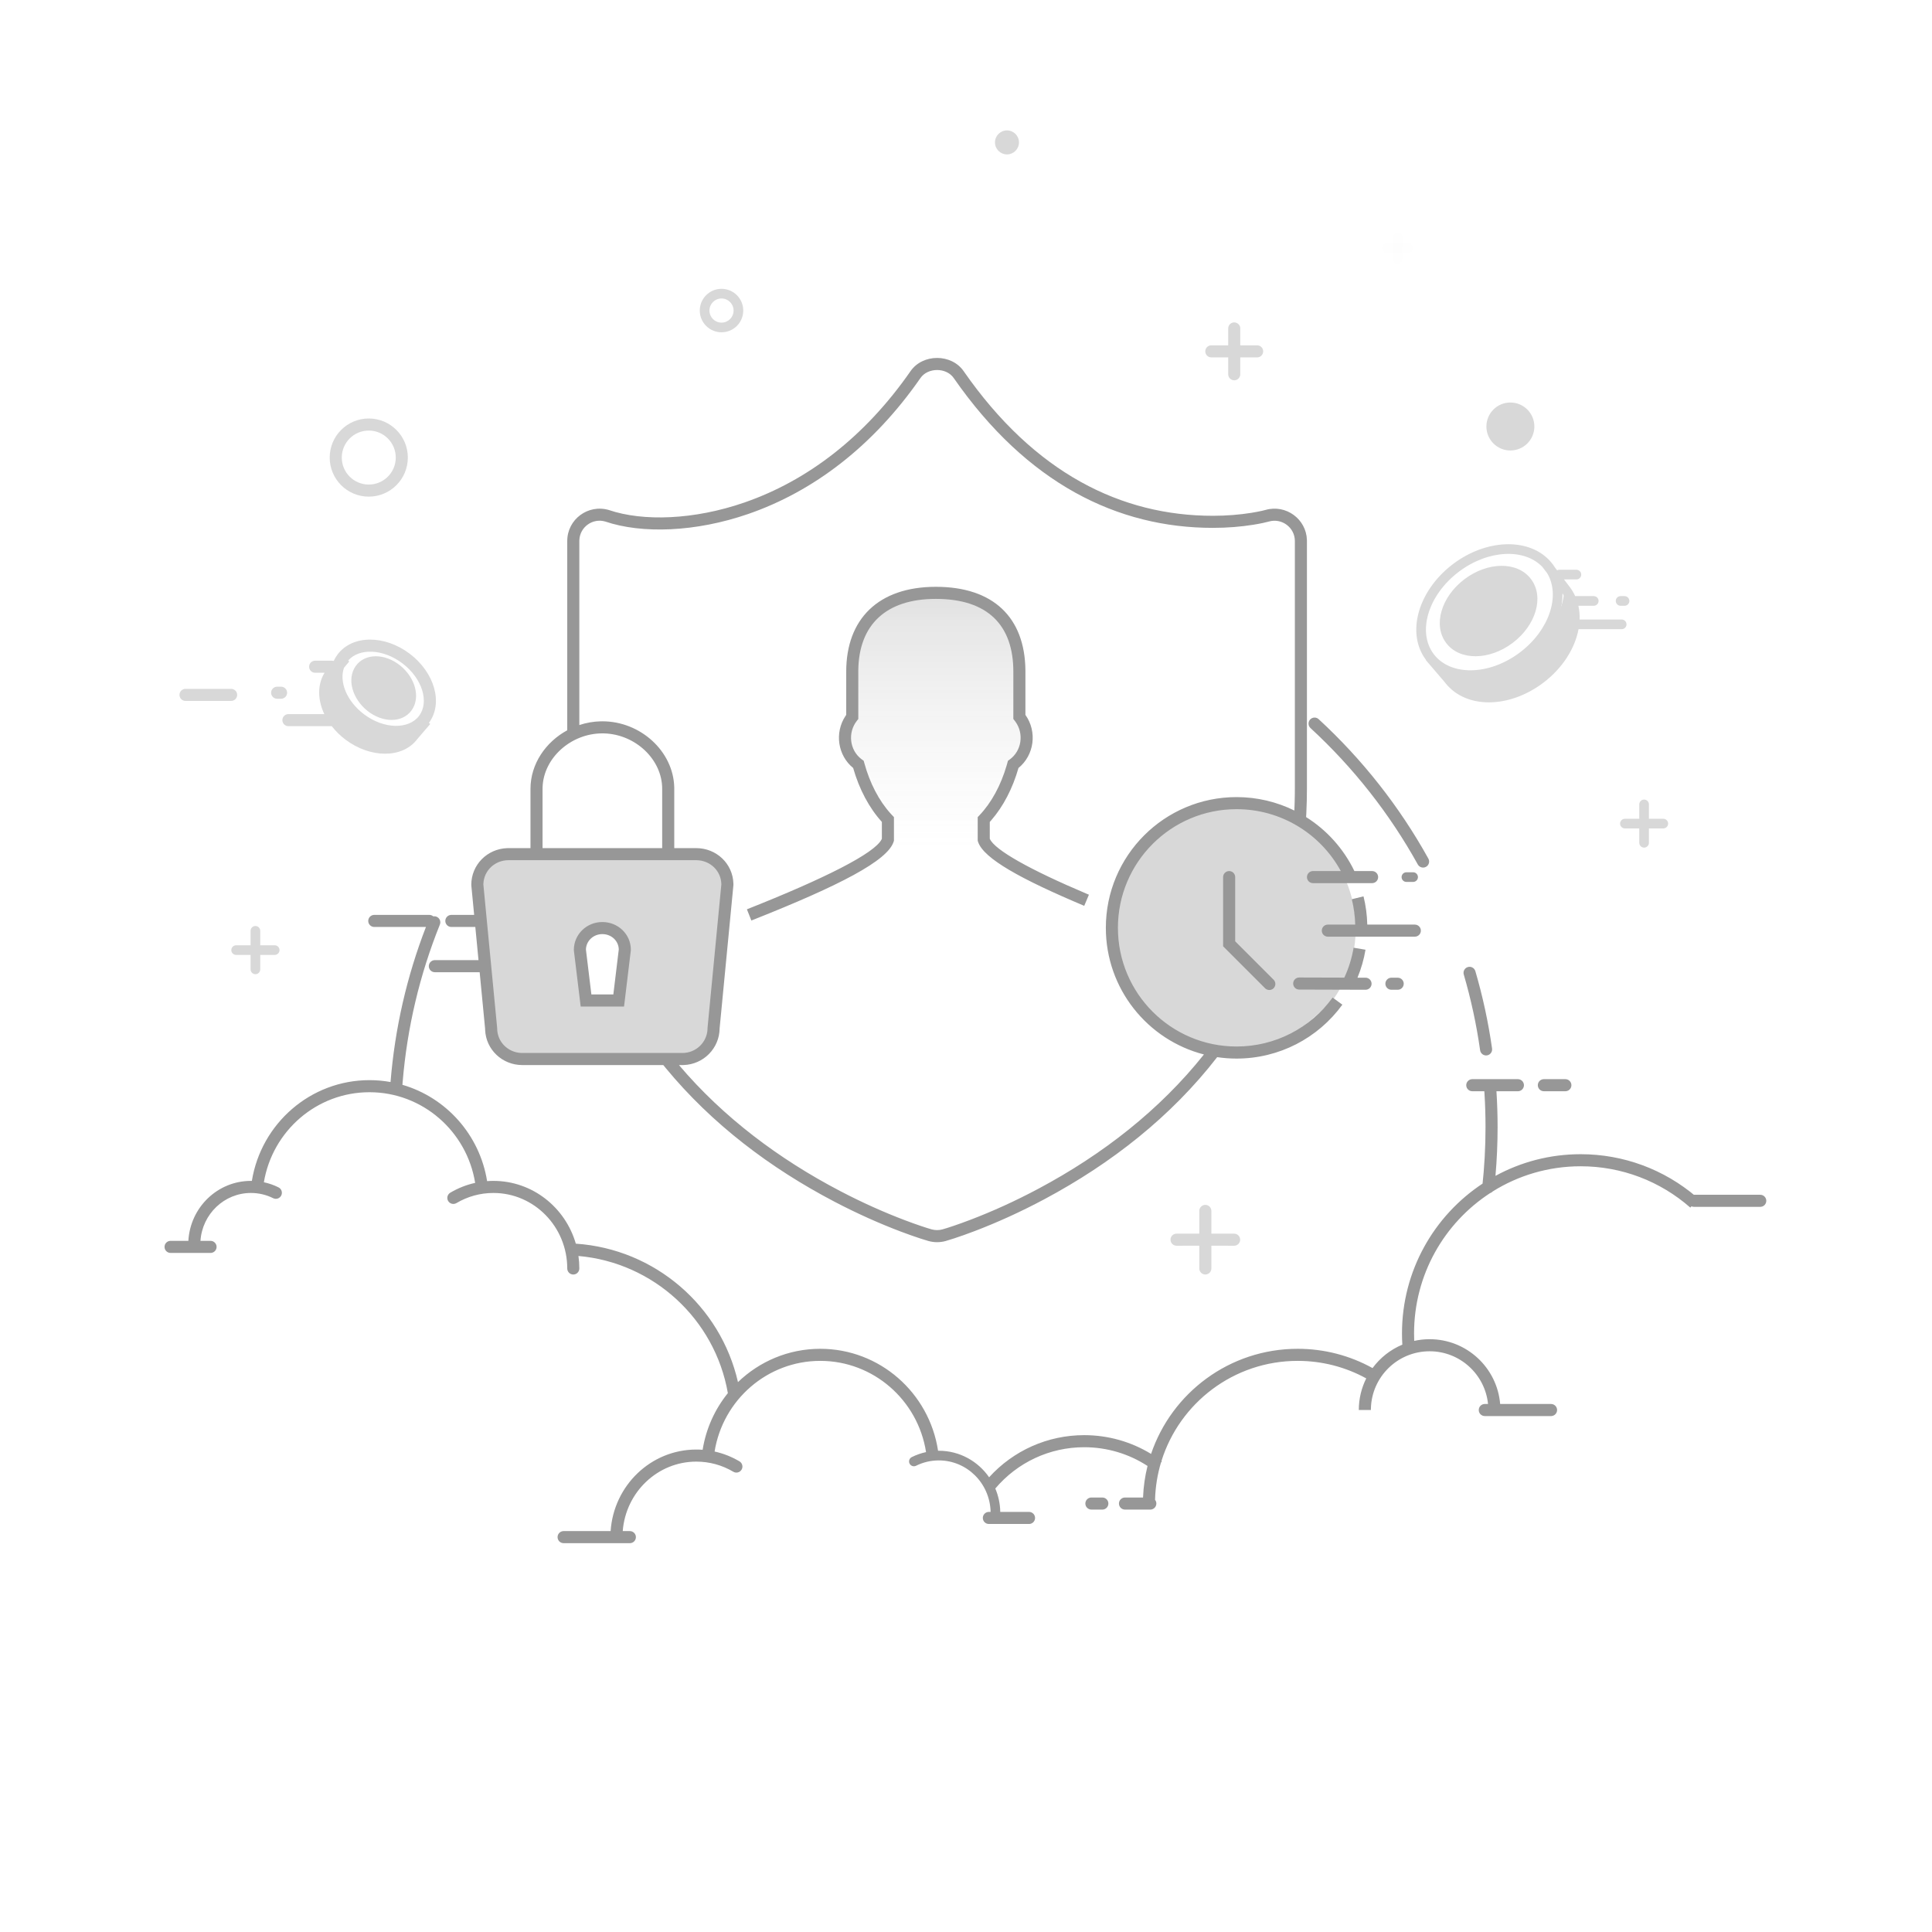 <svg width="400" height="400" viewBox="0 0 400 400" fill="none" xmlns="http://www.w3.org/2000/svg">
<rect width="400" height="400" fill="white"/>
<path d="M234.253 196.621V192.209C234.253 190.972 233.518 189.862 232.406 189.423C219.366 184.263 204.89 177.856 203.674 173.864V169.675C206.379 166.842 208.512 162.89 209.775 158.263C212.809 156.082 213.563 151.586 211.052 148.423V139.047C211.052 129.368 205.788 122.742 193.754 122.742C182.031 122.742 176.451 129.368 176.451 139.047V148.426C173.945 151.584 174.698 156.077 177.728 158.261C178.99 162.89 181.125 166.841 183.832 169.675V173.863C182.619 177.851 168.139 184.26 155.1 189.422C153.988 189.864 153.253 190.971 153.253 192.209V196.621L234.253 196.621Z" fill="url(#paint0_linear)" fill-opacity="0.3"/>
<path fill-rule="evenodd" clip-rule="evenodd" d="M276.144 206.776C281.676 198.821 282.364 188.006 277.027 179.124C269.788 167.076 254.206 163.147 242.223 170.347C230.24 177.547 226.394 193.15 233.633 205.198C237.994 212.455 245.381 216.766 253.186 217.474C258.451 217.436 262.471 216.771 265.246 215.478C268.022 214.185 271.654 211.284 276.144 206.776ZM279.017 203.852C280.194 201.553 281.036 199.055 281.48 196.421L279.017 203.852ZM281.841 192.099C281.841 189.954 281.579 187.87 281.086 185.877L281.841 192.099ZM144.137 176.843C147.698 176.843 150.598 179.604 150.598 183.165L147.74 212.845C147.74 216.411 144.84 219.26 141.279 219.26H108.144C104.583 219.26 101.684 216.468 101.684 212.903L98.826 183.19C98.826 179.628 101.724 176.843 105.286 176.843H144.137ZM124.708 192.145C122.143 192.145 120.06 194.143 120.06 196.667L121.332 207.141H128.093L129.362 196.641C129.362 194.117 127.277 192.145 124.708 192.145Z" fill="#D8D8D8"/>
<path opacity="0.774" fill-rule="evenodd" clip-rule="evenodd" d="M35.315 257.916H40.227C41.066 251.517 46.519 246.732 52.973 246.732H53.142C53.142 234.664 62.925 224.881 74.993 224.881H77.473C88.993 224.881 98.331 234.219 98.331 245.739H105.91C112.767 245.739 118.325 251.297 118.325 258.154L120.009 258.27C136.125 259.378 149.373 271.404 152.032 287.338C157.034 282.389 164.014 279.98 171.003 280.789L173.93 281.128C182.393 282.108 189.429 288.095 191.75 296.292L193.186 301.36H195.519C199.495 301.36 203.102 303.693 204.733 307.32L206.654 305.355C210.318 301.607 215.087 299.132 220.262 298.294C225.423 297.457 230.714 298.381 235.287 300.915L237.881 302.354C244.232 291.508 251.173 284.718 258.705 281.983C266.236 279.248 275.022 280.327 285.061 285.22L291.167 279.509L291.124 278.601C290.172 258.457 305.73 241.355 325.874 240.404C328.472 240.281 331.075 240.436 333.64 240.866C340.772 242.063 346.467 244.646 350.724 248.615H360.861C349.631 284.944 333.051 311.727 311.122 328.962C278.228 354.816 267.238 365.284 218.057 371.378C168.876 377.471 130.636 365.284 90.843 335.797C64.314 316.139 45.805 290.178 35.315 257.916Z" fill="url(#paint1_radial)"/>
<path fill-rule="evenodd" clip-rule="evenodd" d="M68.749 139.416C65.606 143.188 66.352 147.185 70.988 151.408C73.527 153.721 76.245 154.441 77.982 154.655C81.094 155.039 83.588 154.091 85.461 151.81C80.69 152.15 76.712 150.835 73.527 147.864C70.342 144.894 68.749 142.078 68.749 139.416Z" fill="#D8D8D8"/>
<path d="M76.71 146.089C74.006 144.052 73.038 140.777 74.547 138.774C76.056 136.771 79.472 136.799 82.176 138.836C84.879 140.874 85.848 144.149 84.338 146.152C82.829 148.155 79.414 148.127 76.71 146.089Z" fill="#D8D8D8"/>
<path d="M84.808 135.333C89.943 139.203 91.831 145.568 88.803 149.66L89.076 149.893L86.389 153.03C83.356 157.059 76.683 157.015 71.526 153.129C70.427 152.301 69.477 151.359 68.692 150.349L59.712 150.348C59.021 150.348 58.462 149.789 58.462 149.098C58.462 148.408 59.021 147.848 59.712 147.848L67.146 147.848C65.759 144.91 65.67 141.75 67.201 139.287L65.245 139.288C64.555 139.288 63.995 138.728 63.995 138.038C63.995 137.347 64.555 136.788 65.245 136.788H68.767C68.881 136.788 68.991 136.803 69.096 136.831C69.311 136.365 69.576 135.917 69.896 135.493C72.978 131.403 79.651 131.447 84.808 135.333ZM68.667 142.302L68.641 142.456C68.212 145.205 69.803 148.701 73.03 151.132C76.423 153.689 80.449 154.183 82.978 152.741C80.052 153.004 76.718 152.031 73.852 149.872C71.123 147.815 69.311 145.053 68.667 142.302ZM72.087 136.757L72.311 136.944L71.215 138.264C70.198 141.14 71.763 145.167 75.357 147.875C79.518 151.011 84.63 151.044 86.768 148.207C88.906 145.37 87.465 140.465 83.303 137.33C79.263 134.285 74.327 134.165 72.087 136.757ZM82.845 137.782C85.951 140.278 87.121 144.368 85.243 147.026C83.32 149.747 79.185 149.673 76.04 147.145C72.935 144.649 71.764 140.559 73.642 137.901C75.565 135.179 79.701 135.254 82.845 137.782ZM75.684 139.343C74.669 140.78 75.433 143.45 77.607 145.197C79.741 146.913 82.23 146.958 83.201 145.584C84.216 144.147 83.452 141.477 81.279 139.73C79.144 138.014 76.655 137.969 75.684 139.343ZM58.192 142.172C58.882 142.172 59.442 142.732 59.442 143.422C59.442 144.113 58.882 144.672 58.192 144.672H57.379C56.689 144.672 56.129 144.113 56.129 143.422C56.129 142.732 56.689 142.172 57.379 142.172H58.192ZM80.566 150.804L82.121 152.063L79.583 155.198L78.028 153.94L80.566 150.804ZM75.779 149.665L77.334 150.923L74.796 154.058L73.242 152.8L75.779 149.665ZM72.216 147.169L74.059 148.859L71.748 151.379L69.905 149.69L72.216 147.169ZM69.427 143.024L71.269 144.714L68.959 147.235L67.116 145.545L69.427 143.024ZM47.853 142.619C48.544 142.619 49.103 143.179 49.103 143.869C49.103 144.559 48.544 145.119 47.853 145.119H38.408C37.718 145.119 37.158 144.559 37.158 143.869C37.158 143.179 37.718 142.619 38.408 142.619H47.853Z" fill="#D8D8D8"/>
<g opacity="0.1">
<path opacity="0.1" d="M287.183 51.373H291.575" stroke="#979797" stroke-width="2" stroke-linecap="round"/>
<path opacity="0.1" d="M289.417 49.184L289.34 53.564" stroke="#979797" stroke-width="2" stroke-linecap="round"/>
</g>
<path d="M208.483 31.966C209.854 31.966 210.966 30.854 210.966 29.483C210.966 28.112 209.854 27 208.483 27C207.112 27 206 28.112 206 29.483C206 30.854 207.112 31.966 208.483 31.966Z" fill="#D8D8D8"/>
<path d="M312.708 93.268C315.451 93.268 317.674 91.045 317.674 88.302C317.674 85.559 315.451 83.336 312.708 83.336C309.966 83.336 307.742 85.559 307.742 88.302C307.742 91.045 309.966 93.268 312.708 93.268Z" fill="#D8D8D8"/>
<path d="M249.551 249.455C250.242 249.455 250.801 250.015 250.801 250.705L250.801 255.414L255.511 255.415C256.158 255.415 256.69 255.906 256.754 256.537L256.761 256.665C256.761 257.355 256.201 257.915 255.511 257.915L250.801 257.914L250.801 262.624C250.801 263.271 250.309 263.803 249.679 263.867L249.551 263.874C248.861 263.874 248.301 263.314 248.301 262.624L248.301 257.914L243.592 257.915C242.945 257.915 242.412 257.423 242.348 256.792L242.342 256.665C242.342 255.974 242.901 255.415 243.592 255.415L248.301 255.414L248.301 250.705C248.301 250.058 248.793 249.526 249.423 249.462L249.551 249.455Z" fill="#D8D8D8"/>
<path d="M52.881 191.719C53.433 191.719 53.881 192.166 53.881 192.719L53.881 195.708L56.871 195.708C57.383 195.708 57.806 196.094 57.864 196.592L57.871 196.708C57.871 197.261 57.423 197.708 56.871 197.708L53.881 197.708L53.881 200.698C53.881 201.211 53.495 201.633 52.998 201.691L52.881 201.698C52.329 201.698 51.881 201.25 51.881 200.698L51.881 197.708L48.892 197.708C48.379 197.708 47.956 197.322 47.898 196.825L47.892 196.708C47.892 196.156 48.339 195.708 48.892 195.708L51.881 195.708L51.881 192.719C51.881 192.206 52.267 191.783 52.764 191.725L52.881 191.719Z" fill="#D8D8D8"/>
<path d="M340.393 165.545C340.945 165.545 341.393 165.993 341.393 166.545L341.392 169.517L344.366 169.518C344.879 169.518 345.301 169.904 345.359 170.401L345.366 170.518C345.366 171.07 344.918 171.518 344.366 171.518L341.392 171.517L341.393 174.491C341.393 175.004 341.007 175.426 340.509 175.484L340.393 175.491C339.841 175.491 339.393 175.043 339.393 174.491L339.392 171.517L336.42 171.518C335.907 171.518 335.484 171.132 335.427 170.634L335.42 170.518C335.42 169.966 335.868 169.518 336.42 169.518L339.392 169.517L339.393 166.545C339.393 166.032 339.779 165.609 340.276 165.552L340.393 165.545Z" fill="#D8D8D8"/>
<path d="M350.724 249.865H364.442C365.132 249.865 365.692 249.306 365.692 248.615C365.692 247.925 365.132 247.365 364.442 247.365H350.724C350.033 247.365 349.474 247.925 349.474 248.615C349.474 249.306 350.033 249.865 350.724 249.865Z" fill="#979797"/>
<path fill-rule="evenodd" clip-rule="evenodd" d="M323.826 122.07C328.421 127.583 327.33 133.425 320.555 139.597C316.844 142.977 312.872 144.03 310.333 144.343C305.783 144.904 302.139 143.518 299.401 140.185C306.375 140.681 312.189 138.759 316.844 134.418C321.499 130.077 323.826 125.961 323.826 122.07Z" fill="#D8D8D8"/>
<path d="M312.17 132.887C316.579 129.565 318.194 124.272 315.778 121.066C313.362 117.859 307.829 117.953 303.42 121.275C299.011 124.598 297.395 129.89 299.812 133.097C302.228 136.304 307.761 136.21 312.17 132.887Z" fill="#D8D8D8"/>
<path d="M76.35 102.823C80.817 102.823 84.439 99.201 84.439 94.734C84.439 90.266 80.817 86.644 76.35 86.644C71.882 86.644 68.261 90.266 68.261 94.734C68.261 99.201 71.882 102.823 76.35 102.823ZM76.35 100.323C73.263 100.323 70.761 97.82 70.761 94.734C70.761 91.647 73.263 89.144 76.35 89.144C79.437 89.144 81.939 91.647 81.939 94.734C81.939 97.82 79.437 100.323 76.35 100.323Z" fill="#D8D8D8"/>
<path d="M149.382 68.797C151.867 68.797 153.882 66.782 153.882 64.297C153.882 61.812 151.867 59.797 149.382 59.797C146.897 59.797 144.882 61.812 144.882 64.297C144.882 66.782 146.897 68.797 149.382 68.797ZM149.382 66.797C148.001 66.797 146.882 65.678 146.882 64.297C146.882 62.916 148.001 61.797 149.382 61.797C150.763 61.797 151.882 62.916 151.882 64.297C151.882 65.678 150.763 66.797 149.382 66.797Z" fill="#D8D8D8"/>
<path d="M255.535 66.75C256.225 66.75 256.785 67.31 256.785 68L256.785 71.494L260.279 71.494C260.926 71.494 261.459 71.986 261.523 72.616L261.529 72.744C261.529 73.434 260.97 73.994 260.279 73.994L256.785 73.994L256.785 77.488C256.785 78.135 256.293 78.668 255.663 78.732L255.535 78.738C254.845 78.738 254.285 78.179 254.285 77.488L254.285 73.994L250.791 73.994C250.144 73.994 249.611 73.502 249.547 72.872L249.541 72.744C249.541 72.054 250.101 71.494 250.791 71.494L254.285 71.494L254.285 68C254.285 67.353 254.777 66.82 255.407 66.757L255.535 66.75Z" fill="#D8D8D8"/>
<path d="M320.679 115.891L320.887 116.109C321.102 116.344 321.301 116.584 321.49 116.834C321.666 117.069 321.831 117.309 321.983 117.554L322.383 118.08C322.491 118.022 322.611 117.983 322.739 117.968L322.856 117.961H326.377C326.929 117.961 327.377 118.409 327.377 118.961C327.377 119.474 326.991 119.897 326.494 119.955L326.377 119.961L323.81 119.961L325.014 121.548C325.459 122.139 325.829 122.765 326.125 123.418L329.97 123.418C330.522 123.418 330.97 123.866 330.97 124.418C330.97 124.931 330.584 125.354 330.087 125.412L329.97 125.418L326.79 125.418C326.994 126.339 327.077 127.294 327.045 128.266L335.75 128.266C336.302 128.266 336.75 128.714 336.75 129.266C336.75 129.779 336.364 130.201 335.866 130.259L335.75 130.266L326.822 130.266C326.066 134.28 323.48 138.376 319.498 141.376C312.394 146.729 303.537 146.757 299.307 141.479L299.124 141.243L295.196 136.658L295.235 136.624C291.101 131.136 293.572 122.447 300.547 116.998L300.853 116.763C307.627 111.659 316.193 111.298 320.679 115.891ZM310.744 139.552C309.605 139.99 308.457 140.311 307.323 140.514L309.196 143.357L309.167 143.378C310.347 143.3 311.569 143.064 312.798 142.669L310.744 139.552ZM300.972 140.352L301.016 140.404C302.433 142.042 304.457 143.018 306.77 143.312L305.092 140.764C303.656 140.826 302.266 140.689 300.972 140.352ZM315.238 137.15C314.379 137.751 313.495 138.277 312.597 138.73L314.705 141.928C315.672 141.486 316.633 140.944 317.57 140.301L315.238 137.15ZM319.372 133.38C318.618 134.278 317.766 135.134 316.824 135.929L319.161 139.087C320.129 138.268 320.989 137.38 321.733 136.447L319.372 133.38ZM302.056 118.36C295.645 123.192 293.393 130.856 296.83 135.416C300.267 139.977 308.255 139.925 314.666 135.094C320.787 130.481 323.117 123.286 320.324 118.675L319.364 117.411C315.689 113.493 308.159 113.762 302.056 118.36ZM316.978 119.892C319.776 123.604 317.979 129.492 313.174 133.113C308.369 136.734 302.213 136.839 299.415 133.126C296.618 129.414 298.415 123.525 303.22 119.905C308.025 116.284 314.181 116.179 316.978 119.892ZM322.015 129.291C321.625 130.118 321.159 130.933 320.623 131.726L322.938 134.734C323.458 133.891 323.887 133.025 324.219 132.155L322.015 129.291ZM304.424 121.502C300.411 124.526 298.978 129.222 301.013 131.923C303.047 134.623 307.957 134.54 311.97 131.516C315.983 128.492 317.416 123.796 315.381 121.095C313.346 118.395 308.436 118.478 304.424 121.502ZM323.496 122.861C323.522 124.249 323.306 125.685 322.865 127.115L324.889 129.746C325.177 128.088 325.094 126.468 324.601 125.001C324.497 124.862 324.432 124.694 324.415 124.511C324.203 123.987 323.933 123.486 323.605 123.013L323.496 122.861ZM336.342 123.418C336.894 123.418 337.342 123.866 337.342 124.418C337.342 124.931 336.956 125.354 336.459 125.412L336.342 125.418H335.529C334.977 125.418 334.529 124.971 334.529 124.418C334.529 123.906 334.916 123.483 335.413 123.425L335.529 123.418H336.342Z" fill="#D8D8D8"/>
<path d="M88.889 189.42C89.201 189.42 89.487 189.534 89.706 189.723C89.925 189.686 90.158 189.707 90.38 189.796C91.02 190.054 91.33 190.783 91.072 191.423C86.9 201.784 84.292 212.745 83.365 224.026L83.315 224.66L83.321 224.6C92.357 227.225 99.314 234.929 100.85 244.54C101.281 244.507 101.717 244.49 102.154 244.49C110.232 244.49 117.046 249.977 119.219 257.488C135.588 258.586 149.196 270.376 152.788 286.151C157.229 281.87 163.243 279.254 169.829 279.254C182.117 279.254 192.398 288.355 194.216 300.365L194.373 300.362C198.68 300.362 202.484 302.533 204.786 305.854C209.773 300.355 216.859 297.132 224.473 297.132C229.436 297.132 234.195 298.498 238.316 301.017C242.597 288.363 254.57 279.254 268.672 279.254C274.175 279.254 279.475 280.645 284.172 283.246C285.738 281.118 287.867 279.428 290.338 278.395C290.29 277.628 290.266 276.857 290.266 276.083C290.266 263.107 296.902 251.685 306.956 245.05L306.889 245.698C307.335 241.618 307.56 237.498 307.56 233.35C307.56 231.063 307.491 228.784 307.355 226.516L307.315 225.927L304.821 225.929C304.174 225.929 303.641 225.437 303.577 224.807L303.571 224.679C303.571 224.032 304.063 223.5 304.693 223.436L304.821 223.429H314.266C314.957 223.429 315.516 223.989 315.516 224.679C315.516 225.326 315.024 225.859 314.394 225.923L314.266 225.929L309.824 225.929C309.981 228.391 310.06 230.866 310.06 233.35C310.06 236.736 309.913 240.105 309.622 243.449C314.863 240.589 320.872 238.965 327.259 238.965C336.156 238.965 344.568 242.13 351.202 247.787L351.614 248.144L349.964 250.022C343.72 244.538 335.729 241.465 327.259 241.465C320.579 241.465 314.342 243.371 309.059 246.67C308.909 246.838 308.715 246.963 308.498 247.029C299.029 253.2 292.766 263.907 292.766 276.083C292.766 276.595 292.777 277.107 292.799 277.616C293.826 277.387 294.892 277.267 295.986 277.267C303.662 277.267 309.96 283.168 310.592 290.681L321.128 290.681C321.818 290.681 322.378 291.24 322.378 291.931C322.378 292.578 321.886 293.11 321.255 293.174L321.128 293.181H307.41C306.719 293.181 306.16 292.621 306.16 291.931C306.16 291.284 306.652 290.751 307.282 290.687L307.41 290.681L308.082 290.681C307.458 284.551 302.281 279.767 295.986 279.767C289.372 279.767 283.992 285.047 283.831 291.622L283.827 291.926H281.327C281.327 289.574 281.881 287.351 282.866 285.381C278.56 283.017 273.711 281.754 268.672 281.754C255.426 281.754 244.216 290.472 240.468 302.484L240.562 302.554L240.369 302.807C239.634 305.26 239.21 307.846 239.141 310.522C239.311 310.734 239.411 311.003 239.411 311.294C239.411 311.941 238.919 312.474 238.289 312.538L238.161 312.544H232.915C232.225 312.544 231.665 311.985 231.665 311.294C231.665 310.647 232.157 310.115 232.787 310.051L232.915 310.044L236.655 310.044C236.741 307.799 237.058 305.614 237.583 303.511C233.722 300.999 229.203 299.632 224.473 299.632C217.279 299.632 210.609 302.805 206.068 308.184C206.7 309.674 207.062 311.308 207.095 313.023L213.05 313.024C213.741 313.024 214.3 313.584 214.3 314.274C214.3 314.921 213.809 315.454 213.178 315.518L213.05 315.524H204.733C204.043 315.524 203.483 314.964 203.483 314.274C203.483 313.627 203.975 313.094 204.605 313.03L204.733 313.024L205.094 313.023L205.094 312.99C204.943 307.09 200.197 302.362 194.373 302.362C192.716 302.362 191.114 302.744 189.659 303.47C189.165 303.717 188.565 303.516 188.318 303.022C188.071 302.527 188.272 301.927 188.766 301.68C189.708 301.211 190.701 300.862 191.729 300.641C190.053 289.887 180.832 281.754 169.829 281.754C158.877 281.754 149.676 289.816 147.948 300.522C149.762 300.922 151.497 301.609 153.1 302.559C153.694 302.911 153.89 303.678 153.538 304.272C153.186 304.866 152.419 305.062 151.825 304.71C149.518 303.342 146.898 302.612 144.17 302.612C136.143 302.612 129.553 308.941 128.93 316.996L130.407 316.997C131.097 316.997 131.657 317.557 131.657 318.247C131.657 318.894 131.165 319.426 130.535 319.49L130.407 319.497H116.689C115.999 319.497 115.439 318.937 115.439 318.247C115.439 317.6 115.931 317.067 116.561 317.003L116.689 316.997H126.423C127.053 307.569 134.753 300.112 144.17 300.112C144.607 300.112 145.042 300.128 145.474 300.16C146.179 295.747 148.028 291.735 150.696 288.433C148.022 273.102 135.293 261.401 119.762 260.036C119.881 260.882 119.943 261.746 119.943 262.626C119.943 263.316 119.383 263.876 118.693 263.876C118.002 263.876 117.443 263.316 117.443 262.626C117.443 253.985 110.592 246.99 102.154 246.99C99.427 246.99 96.806 247.721 94.499 249.088C93.905 249.44 93.138 249.244 92.786 248.651C92.434 248.057 92.63 247.29 93.224 246.938C94.827 245.988 96.562 245.301 98.375 244.901C96.647 234.195 87.446 226.132 76.494 226.132C65.575 226.132 56.412 234.141 54.633 244.774C55.688 244.997 56.706 245.354 57.67 245.835C58.288 246.143 58.538 246.894 58.23 247.512C57.922 248.13 57.171 248.38 56.554 248.072C55.134 247.364 53.57 246.99 51.952 246.99C46.42 246.99 41.882 251.361 41.502 256.906L43.592 256.906C44.282 256.906 44.842 257.466 44.842 258.156C44.842 258.803 44.35 259.335 43.72 259.4L43.592 259.406H35.315C34.625 259.406 34.065 258.846 34.065 258.156C34.065 257.509 34.557 256.976 35.188 256.912L35.315 256.906L38.998 256.906C39.383 249.987 45.031 244.49 51.952 244.49C52.017 244.49 52.081 244.491 52.146 244.492C54.068 232.608 64.291 223.632 76.494 223.632C77.982 223.632 79.441 223.766 80.859 224.022C81.749 212.938 84.227 202.151 88.189 191.919L77.49 191.92C76.8 191.92 76.24 191.36 76.24 190.67C76.24 190.022 76.732 189.49 77.362 189.426L77.49 189.42H88.889ZM228.228 310.044C228.919 310.044 229.478 310.604 229.478 311.294C229.478 311.941 228.986 312.474 228.356 312.538L228.228 312.544H225.962C225.272 312.544 224.712 311.985 224.712 311.294C224.712 310.647 225.204 310.115 225.835 310.051L225.962 310.044H228.228ZM199.51 76.84C214.235 98.033 232.2 106.788 251.112 106.788C254.013 106.788 256.687 106.56 259.068 106.179C259.9 106.045 260.636 105.903 261.267 105.761C261.643 105.676 261.922 105.604 262.026 105.574C266.257 104.371 270.437 107.475 270.582 111.769L270.586 112V163.24C270.586 164.968 270.544 166.677 270.46 168.367L270.415 169.17C274.67 171.842 278.164 175.686 280.412 180.344L284.079 180.344C284.769 180.344 285.329 180.904 285.329 181.594C285.329 182.284 284.769 182.844 284.079 182.844H271.839C271.149 182.844 270.589 182.284 270.589 181.594C270.589 180.904 271.149 180.344 271.839 180.344L277.602 180.343C273.353 172.549 265.146 167.53 256.022 167.53C242.453 167.53 231.453 178.53 231.453 192.099C231.453 205.668 242.453 216.668 256.022 216.668C263.984 216.668 271.307 212.855 275.904 206.536L277.925 208.007C272.863 214.966 264.792 219.168 256.022 219.168C254.656 219.168 253.314 219.067 252.002 218.871C242.477 231.169 230.109 240.874 216.24 248.28C211.236 250.952 206.379 253.133 201.85 254.862C200.245 255.475 198.79 255.989 197.507 256.408C196.704 256.67 196.078 256.86 195.772 256.944C195.199 257.101 194.606 257.18 194.012 257.18C193.417 257.18 192.825 257.101 192.243 256.942C191.939 256.857 191.365 256.684 190.607 256.437C189.392 256.041 188.012 255.557 186.488 254.981C182.188 253.354 177.56 251.305 172.769 248.798C159.426 241.818 147.362 232.681 137.822 221.115L137.326 220.509L108.144 220.51C103.981 220.51 100.603 217.307 100.44 213.212L100.434 212.966L99.31 201.286L90.029 201.287C89.338 201.287 88.779 200.727 88.779 200.037C88.779 199.39 89.271 198.857 89.901 198.793L90.029 198.787L99.07 198.786L98.409 191.919L93.448 191.92C92.758 191.92 92.198 191.36 92.198 190.67C92.198 190.022 92.69 189.49 93.32 189.426L93.448 189.42L98.169 189.419L97.582 183.31L97.576 183.19C97.576 179.036 100.885 175.726 105.036 175.597L105.286 175.593L109.831 175.593L109.831 163.32C109.831 158.183 112.964 153.626 117.443 151.196L117.444 112.001C117.444 107.521 121.764 104.315 126.084 105.6C133.136 107.99 143.691 107.652 154.129 104.038C167.073 99.557 178.993 90.551 188.519 76.84C191.05 73.197 196.978 73.197 199.51 76.84ZM190.572 78.266C180.743 92.414 168.39 101.747 154.946 106.401C144.006 110.189 132.885 110.545 125.327 107.982C122.712 107.205 120.067 109.106 119.948 111.811L119.944 112.001L119.944 150.113C121.358 149.643 122.859 149.374 124.402 149.341L124.716 149.338C132.585 149.338 139.417 155.521 139.596 163.02L139.599 163.32L139.598 175.593L144.137 175.593C148.324 175.593 151.713 178.802 151.844 182.917L151.848 183.165L151.842 183.285L148.99 212.908C148.956 217.045 145.651 220.377 141.527 220.506L141.279 220.51L140.575 220.51C149.751 231.33 161.244 239.948 173.928 246.583C178.626 249.041 183.163 251.05 187.373 252.643C189.932 253.611 191.881 254.246 192.908 254.532C193.267 254.63 193.638 254.68 194.012 254.68C194.384 254.68 194.756 254.63 195.11 254.534C196.155 254.245 198.261 253.556 200.958 252.527C205.394 250.834 210.155 248.695 215.062 246.075C228.272 239.021 240.077 229.847 249.261 218.316C237.582 215.313 228.953 204.714 228.953 192.099C228.953 177.149 241.072 165.03 256.022 165.03C260.274 165.03 264.345 166.02 267.982 167.811C268.033 166.717 268.065 165.613 268.078 164.501L268.086 163.24V112C268.086 109.243 265.415 107.21 262.716 107.977C262.155 108.14 260.99 108.403 259.463 108.647C256.955 109.048 254.151 109.288 251.112 109.288C231.406 109.288 212.665 100.155 197.457 78.267C195.92 76.054 192.109 76.054 190.572 78.266ZM324.093 223.429C324.784 223.429 325.343 223.989 325.343 224.679C325.343 225.326 324.851 225.859 324.221 225.923L324.093 225.929H319.639C318.949 225.929 318.389 225.369 318.389 224.679C318.389 224.032 318.881 223.5 319.511 223.436L319.639 223.429H324.093ZM305.457 201.066C306.989 206.302 308.146 211.655 308.917 217.094C309.014 217.778 308.539 218.41 307.855 218.507C307.172 218.604 306.539 218.128 306.442 217.445C305.688 212.125 304.556 206.889 303.058 201.768C302.864 201.105 303.244 200.411 303.906 200.217C304.569 200.023 305.263 200.403 305.457 201.066ZM144.137 178.093H105.286C102.479 178.093 100.225 180.205 100.083 182.918L100.077 183.133L102.928 212.783L102.934 212.903C102.934 215.678 105.128 217.894 107.922 218.006L108.144 218.01H141.279C144.089 218.01 146.37 215.824 146.485 213.065L146.49 212.846L146.496 212.726L149.347 183.108C149.317 180.3 147.024 178.093 144.137 178.093ZM124.708 190.896C127.971 190.896 130.612 193.43 130.612 196.641L130.603 196.791L129.201 208.391H120.225L118.819 196.818L118.81 196.667C118.81 193.454 121.451 190.896 124.708 190.896ZM124.708 193.396C122.838 193.396 121.348 194.816 121.31 196.598L122.439 205.891H126.985L128.111 196.572C128.074 194.797 126.589 193.396 124.708 193.396ZM254.482 180.344C255.129 180.344 255.661 180.836 255.725 181.466L255.732 181.594V194.884L263.683 202.836C264.171 203.324 264.171 204.115 263.683 204.604C263.227 205.059 262.508 205.09 262.017 204.695L261.915 204.604L253.232 195.92V181.594C253.232 180.904 253.791 180.344 254.482 180.344ZM280.248 196.213L282.713 196.629C282.377 198.624 281.819 200.563 281.055 202.416L282.723 202.421C283.414 202.423 283.972 202.984 283.97 203.675C283.968 204.365 283.406 204.923 282.716 204.921L268.983 204.881C268.293 204.879 267.735 204.318 267.737 203.627C267.739 202.937 268.3 202.379 268.99 202.381L278.33 202.408C279.239 200.445 279.885 198.366 280.248 196.213ZM289.378 202.421C290.068 202.421 290.628 202.981 290.628 203.671C290.628 204.361 290.068 204.921 289.378 204.921H288.079C287.389 204.921 286.829 204.361 286.829 203.671C286.829 202.981 287.389 202.421 288.079 202.421H289.378ZM282.3 185.578C282.77 187.481 283.034 189.439 283.082 191.428L292.925 191.428C293.615 191.428 294.175 191.988 294.175 192.678C294.175 193.369 293.615 193.928 292.925 193.928H274.913C274.223 193.928 273.663 193.369 273.663 192.678C273.663 191.988 274.223 191.428 274.913 191.428H280.581C280.534 189.642 280.295 187.885 279.873 186.178L282.3 185.578ZM193.755 121.493C205.721 121.493 212.158 127.9 212.3 138.682L212.302 139.047V148.007C214.795 151.522 214.116 156.369 210.866 159.002C209.654 163.242 207.718 166.959 205.249 169.802L204.924 170.168V173.65C205.886 175.956 213.256 180.074 224.93 185.02L225.448 185.239L224.478 187.543C211.319 182 203.737 177.781 202.525 174.372L202.478 174.228L202.424 174.05V169.175L202.769 168.812C205.239 166.226 207.204 162.641 208.421 158.46L208.569 157.935L208.686 157.507L209.045 157.249C211.503 155.482 212.062 151.924 210.219 149.393L210.073 149.201L209.802 148.859V139.047C209.802 129.416 204.466 123.993 193.755 123.993C183.368 123.993 177.838 129.405 177.703 138.697L177.701 139.047V148.862L177.43 149.203C175.468 151.676 175.916 155.249 178.273 157.108L178.458 157.248L178.817 157.506L178.934 157.933C180.087 162.162 182.001 165.814 184.43 168.483L184.736 168.812L185.082 169.174V174.05L185.028 174.227C183.818 178.203 173.759 183.354 156.15 190.351L155.56 190.585L154.64 188.261C170.739 181.887 181.167 176.636 182.539 173.748L182.582 173.651V170.167C179.954 167.28 177.901 163.424 176.636 159C173.46 156.42 172.743 151.727 175.046 148.236L175.201 148.01V139.047C175.201 128.162 181.856 121.493 193.755 121.493ZM292.569 180.594C293.121 180.594 293.569 181.042 293.569 181.594C293.569 182.146 293.121 182.594 292.569 182.594H291.183C290.631 182.594 290.183 182.146 290.183 181.594C290.183 181.042 290.631 180.594 291.183 180.594H292.569ZM273.013 148.895C282.076 157.241 289.755 166.994 295.729 177.767C296.063 178.371 295.845 179.132 295.242 179.466C294.638 179.801 293.877 179.583 293.542 178.979C287.699 168.44 280.186 158.899 271.32 150.734C270.812 150.266 270.779 149.475 271.247 148.968C271.715 148.46 272.506 148.427 273.013 148.895ZM124.716 151.838C118.182 151.838 112.508 156.958 112.335 163.035L112.331 163.32L112.331 175.593H137.098L137.099 163.32C137.099 157.213 131.53 152.001 125.022 151.842L124.716 151.838Z" fill="#979797"/>
<defs>
<linearGradient id="paint0_linear" x1="193.753" y1="122.742" x2="193.753" y2="196.621" gradientUnits="userSpaceOnUse">
<stop stop-color="#979797" stop-opacity="0.954"/>
<stop offset="0.721" stop-color="white" stop-opacity="0.4"/>
<stop offset="0.853" stop-color="white" stop-opacity="0"/>
<stop offset="1" stop-color="white" stop-opacity="0"/>
</linearGradient>
<radialGradient id="paint1_radial" cx="0" cy="0" r="1" gradientUnits="userSpaceOnUse" gradientTransform="translate(-108.99 197.695) rotate(90) scale(312.977 64.708)">
<stop stop-color="#78BE20" stop-opacity="0.954"/>
<stop offset="1" stop-color="white" stop-opacity="0"/>
</radialGradient>
</defs>
</svg>
